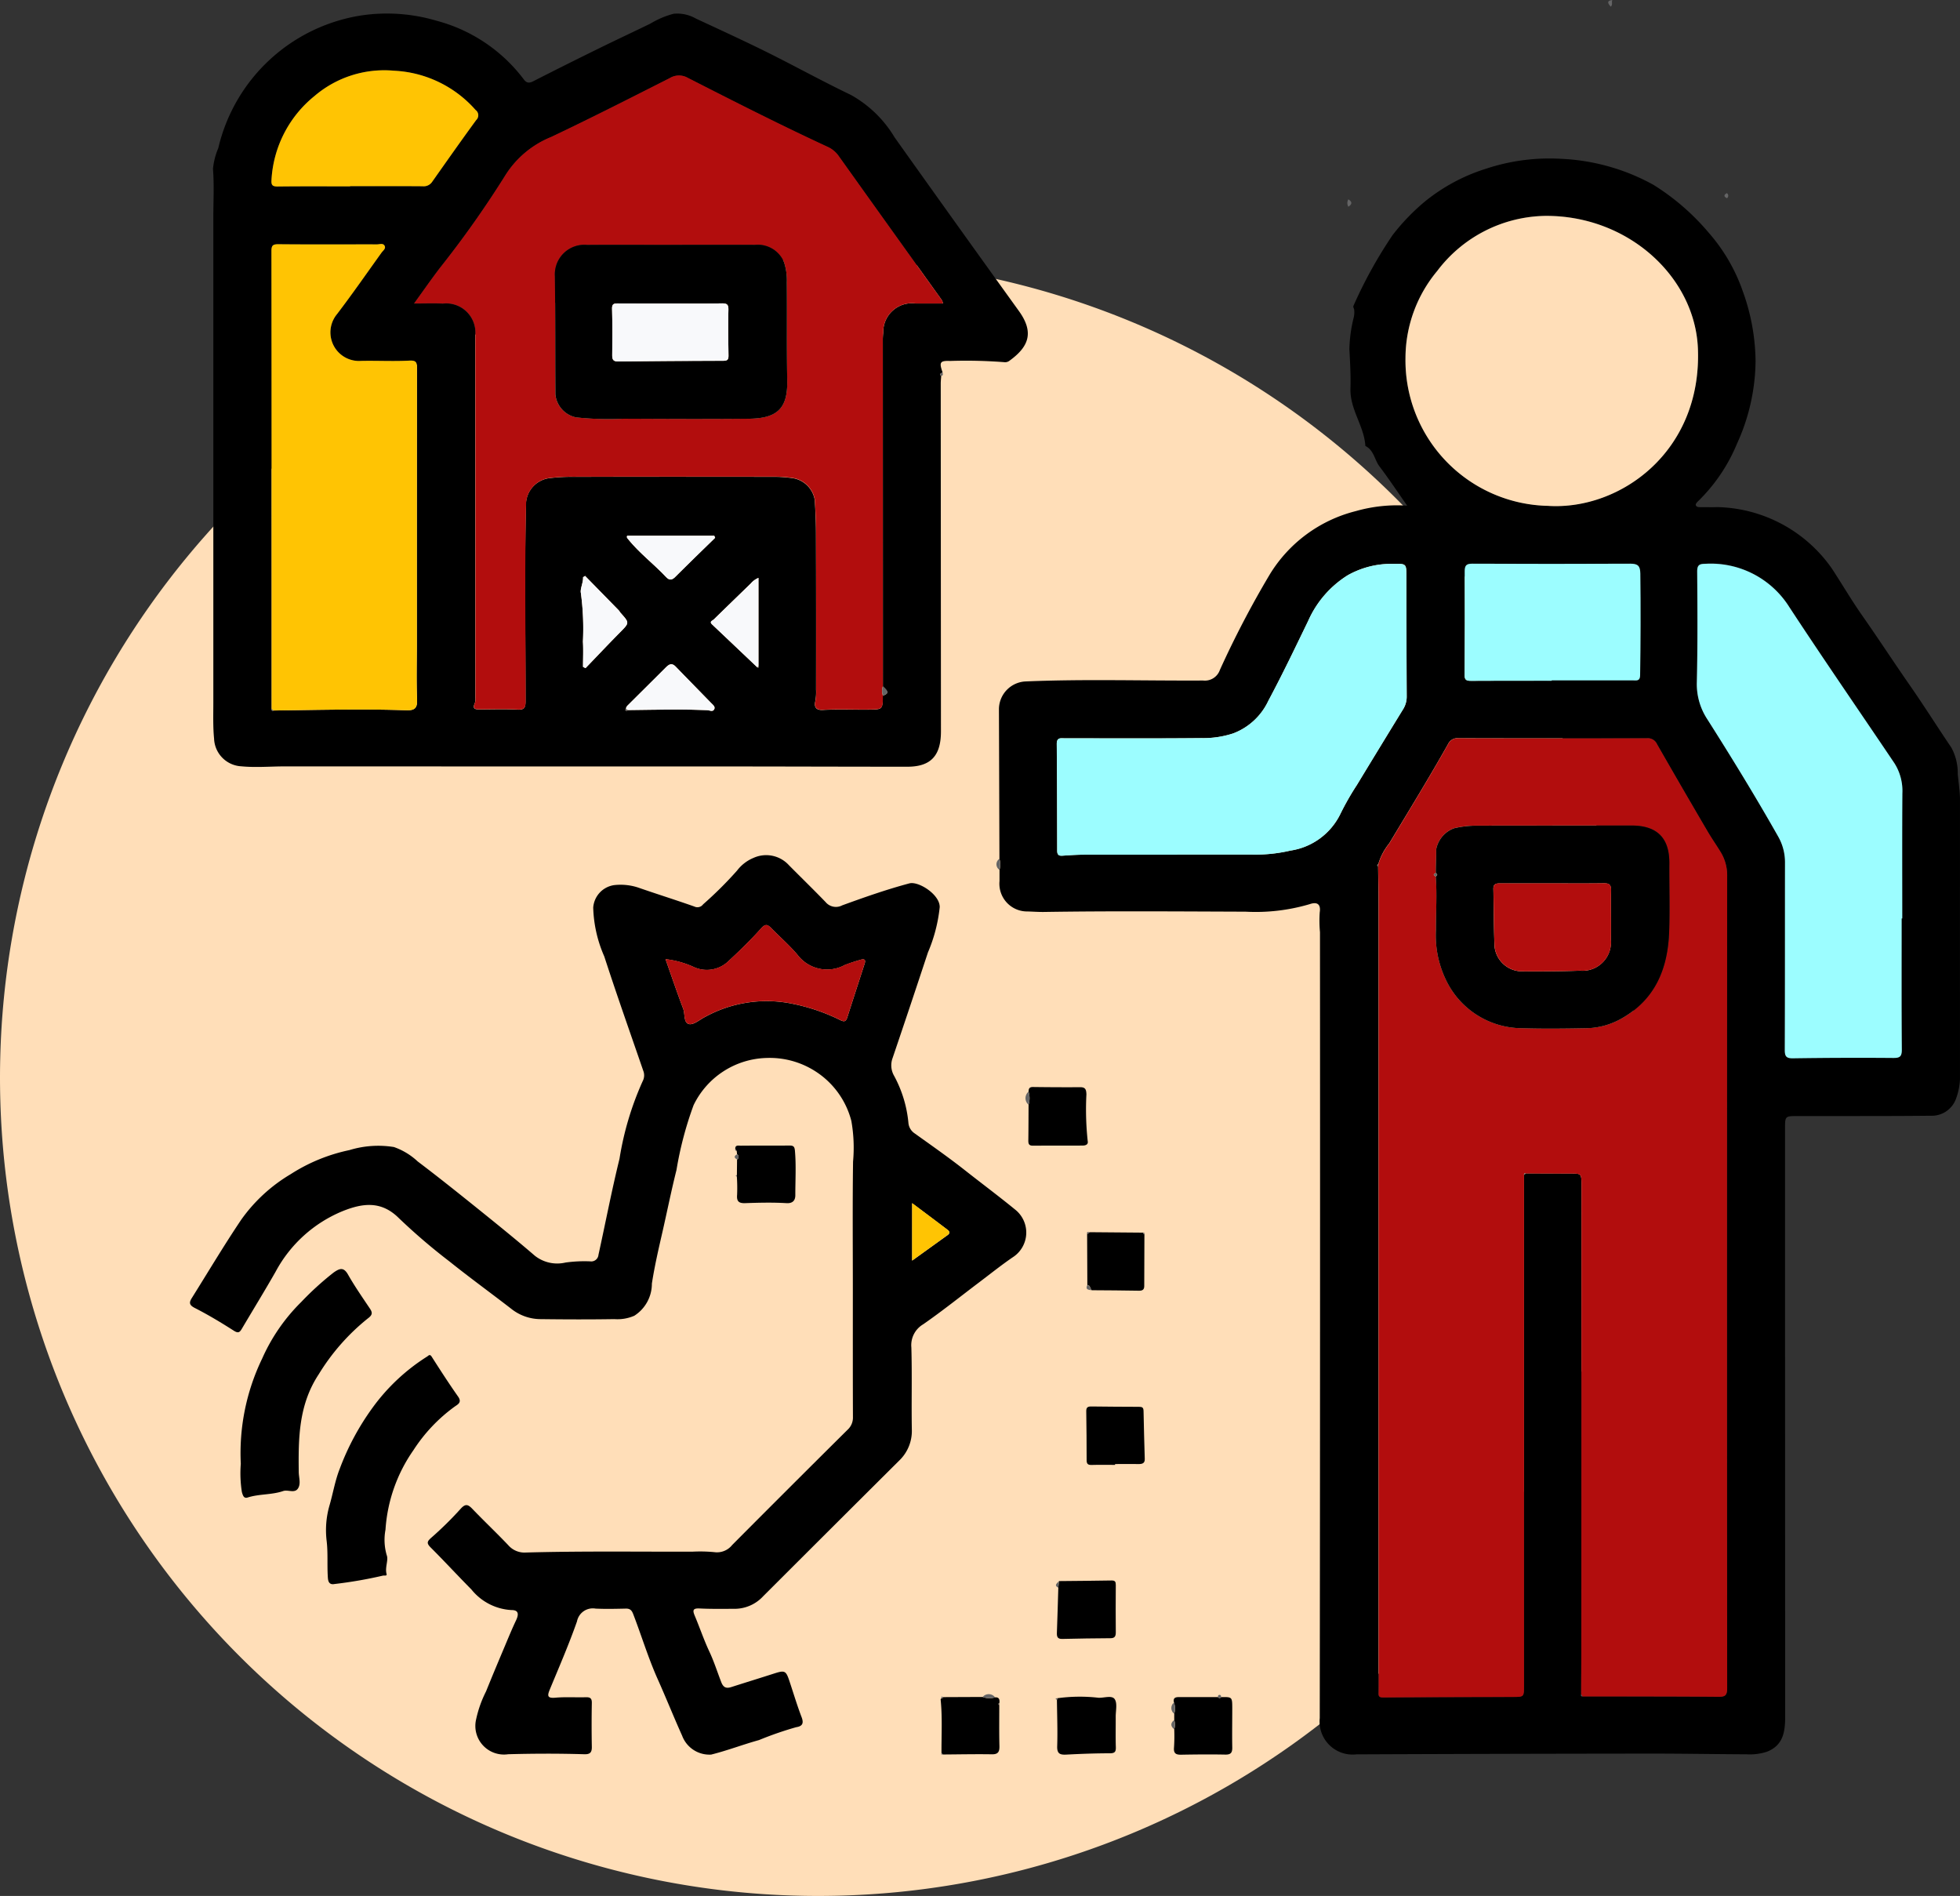 <svg id="Grupo_974376" data-name="Grupo 974376" xmlns="http://www.w3.org/2000/svg" xmlns:xlink="http://www.w3.org/1999/xlink" width="149.764" height="144.849" viewBox="0 0 149.764 144.849">
  <rect x="0" y="0" width="149.764" height="144.849" fill="#333333" stroke="none"/>
  <defs>
    <clipPath id="clip-path">
      <rect id="Rectángulo_340253" data-name="Rectángulo 340253" width="149.763" height="144.849" fill="none"/>
    </clipPath>
  </defs>
  <g id="Grupo_974373" data-name="Grupo 974373">
    <g id="Grupo_974372" data-name="Grupo 974372" clip-path="url(#clip-path)">
      <path id="Trazado_700680" data-name="Trazado 700680" d="M125.031,99.993A62.515,62.515,0,1,1,62.515,37.478a62.515,62.515,0,0,1,62.515,62.515" transform="translate(0 -17.66)" fill="#ffdeb8"/>
    </g>
  </g>
  <g id="Grupo_974375" data-name="Grupo 974375">
    <g id="Grupo_974374" data-name="Grupo 974374" clip-path="url(#clip-path)">
      <path id="Trazado_700681" data-name="Trazado 700681" d="M144.382,76.391q-.019-5.722-.038-11.445a2.135,2.135,0,0,1,2.065-2.107c4.51-.19,9.023-.043,13.534-.069a1.212,1.212,0,0,0,1.283-.807,74.188,74.188,0,0,1,3.8-7.277,10.774,10.774,0,0,1,6.582-4.858,11.543,11.543,0,0,1,3.929-.418c-.747-1.065-1.4-2.053-2.118-3-.381-.507-.423-1.245-1.076-1.56-.091-1.531-1.188-2.778-1.139-4.394.03-.985-.027-2-.082-3a10.913,10.913,0,0,1,.328-2.412,1.7,1.7,0,0,0,.034-.631c-.02-.1-.1-.176-.04-.293a34.486,34.486,0,0,1,2.985-5.388,16.282,16.282,0,0,1,2.436-2.535,14.04,14.04,0,0,1,4.679-2.522,15.371,15.371,0,0,1,5.742-.763,16.008,16.008,0,0,1,7.067,1.987,17.944,17.944,0,0,1,4.246,3.684,13.449,13.449,0,0,1,2.581,4.443,16.115,16.115,0,0,1,.978,5.337,15.488,15.488,0,0,1-1.421,6.318,13.138,13.138,0,0,1-2.949,4.369c-.09.085-.222.223-.2.307.038.163.219.171.38.169.419-.006.838.013,1.255-.005a10.962,10.962,0,0,1,8.77,4.7c.777,1.188,1.5,2.423,2.315,3.586,1.247,1.777,2.433,3.6,3.672,5.379,1.074,1.545,2.08,3.147,3.139,4.709a4.09,4.09,0,0,1,.489,2.026c.067.685.175,1.376.174,2.073q-.011,10.48,0,20.96a4.938,4.938,0,0,1-.329,1.822,1.966,1.966,0,0,1-1.913,1.243c-2.907.032-5.815.021-8.722.026-.484,0-.969,0-1.454,0-.944,0-.955-.006-.954.971q0,22.443.011,44.886c0,1.143-.129,2.229-1.415,2.713a4.233,4.233,0,0,1-1.548.19c-2.467-.011-4.934-.055-7.4-.053q-11.2.01-22.4.057a2.522,2.522,0,0,1-2.8-2.769q.037-30.022.017-60.044a9.576,9.576,0,0,1-.019-1.515c.094-.611-.183-.828-.767-.626a14.549,14.549,0,0,1-4.9.575c-5.132-.017-10.264-.059-15.4.021-.417.006-.834-.026-1.252-.038a2.119,2.119,0,0,1-2.149-2.324c0-.286,0-.572,0-.858a1.528,1.528,0,0,0-.006-.843m44.544,63.992c3.434,0,6.868,0,10.3.026.519,0,.759-.006.758-.656q-.031-31.011,0-62.023a3.405,3.405,0,0,0-.49-1.843c-.324-.533-.684-1.044-1-1.582q-1.947-3.327-3.868-6.67a.766.766,0,0,0-.768-.455q-7.2.02-14.405,0a.778.778,0,0,0-.785.437c-1.442,2.565-2.983,5.071-4.5,7.595a4.5,4.5,0,0,0-.838,1.588c-.086.046-.116.1-.015.161.013.944.035,1.889.035,2.833q0,29.782,0,59.565c0,.263,0,.527-.005.791s.095.311.358.31c3.3-.023,6.6-.03,9.906-.038.844,0,.85,0,.85-.869q0-18.713.005-37.426,0-.79,0-1.581l.137-.12q1.683,0,3.366.008c.888,0,.887,0,.887.875q-.006,17.844-.011,35.69c0,1.076-.009,2.151-.014,3.226-.026.086-.006.145.094.157m-2.592-90.956c5.489.328,11.729-4.149,11.42-12.016-.215-5.467-5.323-10.193-11.687-10.14a10.544,10.544,0,0,0-8.237,4.214,10.414,10.414,0,0,0-2.42,6.639,11.12,11.12,0,0,0,10.924,11.3m26.985,31.518h.049c0-3.185-.013-6.371.008-9.557a3.938,3.938,0,0,0-.608-2.305c-2.675-3.973-5.4-7.914-8.026-11.92a7.083,7.083,0,0,0-6.449-3.312c-.443,0-.6.109-.594.594.021,2.812.039,5.625-.026,8.436a4.872,4.872,0,0,0,.8,2.844c1.869,2.943,3.69,5.916,5.409,8.95a3.974,3.974,0,0,1,.527,2.008c-.006,4.768,0,9.536-.016,14.3,0,.473.094.651.612.644q3.833-.053,7.665-.026c.517,0,.668-.1.664-.642-.029-3.339-.014-6.679-.014-10.019m-55.366-4.867v0H163.7a11.823,11.823,0,0,0,2.925-.306,5.074,5.074,0,0,0,3.8-2.778,20.718,20.718,0,0,1,1.268-2.226q1.753-2.9,3.527-5.78a1.81,1.81,0,0,0,.284-.99c-.016-3.052-.018-6.1-.023-9.156,0-.994,0-.988-1.006-.973a6.777,6.777,0,0,0-3.479.87,7.839,7.839,0,0,0-3.017,3.48c-.992,2.049-1.974,4.1-3.048,6.11a4.856,4.856,0,0,1-2.682,2.49,7.313,7.313,0,0,1-2.434.361c-3.478.033-6.956.014-10.434.015-.3,0-.62-.086-.616.423.024,2.722.027,5.444.033,8.167,0,.271.094.4.387.379.568-.04,1.137-.077,1.706-.079,2.355-.008,4.711,0,7.066,0m28.624-13.29v-.031q3.1,0,6.2,0c.285,0,.552.084.558-.4.037-2.588.047-5.176.014-7.765-.007-.576-.186-.75-.76-.748q-6.039.03-12.077,0c-.475,0-.583.149-.58.6q.023,3.949-.011,7.9c0,.413.168.453.516.451,2.045-.015,4.091-.007,6.137-.007" transform="translate(-68.015 -10.779)"/>
      <path id="Trazado_700682" data-name="Trazado 700682" d="M86.412,29.631c-.013.2-.036.392-.036.589q.007,13.281.016,26.562c0,1.843-.758,2.7-2.564,2.7-4.625,0-9.25-.018-13.876-.02q-16.85,0-33.7-.005c-1.1,0-2.2.1-3.3-.005a2.2,2.2,0,0,1-2.1-2.116c-.09-.922-.057-1.844-.057-2.766q0-18.521,0-37.042c0-1.238.07-2.476-.027-3.717a5.314,5.314,0,0,1,.406-1.59A13.331,13.331,0,0,1,42.131,2.081a13.348,13.348,0,0,1,5.714.408A12.273,12.273,0,0,1,54.538,7c.223.28.429.257.729.1q2.522-1.287,5.065-2.532c1.282-.63,2.576-1.234,3.861-1.859a6.713,6.713,0,0,1,1.776-.752,2.874,2.874,0,0,1,1.7.368c2.007.934,4.024,1.855,6,2.853,1.944.984,3.863,2.032,5.827,2.973A8.963,8.963,0,0,1,82.85,11.4q4.729,6.648,9.5,13.269c1.205,1.674.709,2.754-.709,3.787a.546.546,0,0,1-.423.118,38.032,38.032,0,0,0-4.137-.092c-.763-.026-.839.1-.562.88-.1.067-.3.1-.1.273M72.448,51.766V45.057a1.523,1.523,0,0,0-.578.418c-.942.919-1.891,1.832-2.832,2.753-.1.1-.374.156-.13.387q1.737,1.642,3.468,3.289l.093-.007-.021-.132m-9.963,3.388c1.272-.014,2.544-.037,3.816-.04.745,0,1.49.021,2.234.048.185.007.412.145.526-.055s-.094-.353-.229-.492c-.9-.925-1.812-1.847-2.708-2.779-.306-.318-.521-.171-.767.077-.943.949-1.9,1.887-2.845,2.831-.092.091-.2.182-.178.334l-.071.076c.074.059.148.08.223,0m-27.094.035c1.937-.026,3.873-.065,5.81-.073,1.43-.006,2.862,0,4.292.054.613.021.9-.1.869-.8-.058-1.447-.017-2.9-.017-4.347q0-10.475.007-20.949c0-.427,0-.646-.569-.616-1.229.065-2.465,0-3.7.022a2.184,2.184,0,0,1-1.839-3.572c1.168-1.537,2.27-3.125,3.4-4.694.11-.153.332-.3.252-.5-.106-.26-.387-.136-.591-.137-2.51,0-5.019.014-7.528-.01-.436,0-.543.094-.543.524q.02,17.491.016,34.982c-.012.109.03.155.142.121m46.563-1.852q0-13.248-.006-26.5a4.6,4.6,0,0,1,.034-.525,2.188,2.188,0,0,1,2.473-2.223c.687,0,1.374,0,2.089,0a1.15,1.15,0,0,0-.065-.228q-3.968-5.536-7.935-11.072a2.087,2.087,0,0,0-.865-.683c-3.587-1.661-7.111-3.45-10.631-5.245a1.348,1.348,0,0,0-1.383.013c-3.009,1.521-6.015,3.052-9.063,4.5a7.414,7.414,0,0,0-3.484,2.9,77.188,77.188,0,0,1-5.013,7.1c-.657.86-1.274,1.75-1.978,2.721.811,0,1.508-.028,2.2.006a2.229,2.229,0,0,1,2.479,2.4c.008.109,0,.22,0,.329q0,13.676.008,27.352a1.128,1.128,0,0,1-.045.45c-.208.455.061.47.391.469.947,0,1.9-.038,2.84.015.535.03.648-.118.648-.644,0-5.051-.084-10.1.036-15.152a2.05,2.05,0,0,1,1.732-1.879,13.464,13.464,0,0,1,1.842-.108q7.632-.013,15.264,0a9.664,9.664,0,0,1,1.448.089,2.018,2.018,0,0,1,1.778,1.69c.051.822.088,1.647.091,2.471q.017,6,.006,12a3.836,3.836,0,0,1-.058.9c-.082.354-.016.695.58.66,1.164-.067,2.334-.012,3.5-.024,1.071-.011,1.07-.021,1.08-1.061.457-.179.456-.292,0-.712M41.248,15.144v-.013c1.848,0,3.7-.007,5.544.007a.776.776,0,0,0,.724-.339c1.112-1.577,2.221-3.155,3.36-4.713a.506.506,0,0,0-.043-.775,8.858,8.858,0,0,0-6.234-3,8.2,8.2,0,0,0-6.083,1.939,8.868,8.868,0,0,0-3.28,6.434c-.021.369.085.476.468.472,1.848-.022,3.7-.01,5.543-.01M59.2,44.906l-.154.1c.02.425-.241.9-.164,1.217a20.527,20.527,0,0,1,.154,3.7c.039.64.007,1.286.007,1.929l.191.1c.881-.915,1.753-1.839,2.646-2.743.712-.723.722-.712.039-1.477-.058-.065-.095-.147-.155-.208q-1.279-1.311-2.563-2.618m9.939-2.912-.07-.161H62.418c-.061.126.011.187.063.252.862,1.075,1.968,1.906,2.906,2.9.249.265.444.253.707-.011,1-1.006,2.028-1.991,3.045-2.985" transform="translate(-14.494 -0.906)"/>
      <path id="Trazado_700683" data-name="Trazado 700683" d="M78.1,156.73c0-3.252-.029-6.5.016-9.756a11.708,11.708,0,0,0-.131-3.115,6.4,6.4,0,0,0-2.769-3.8,6.459,6.459,0,0,0-3.685-1.006,6.382,6.382,0,0,0-5.6,3.607,27.089,27.089,0,0,0-1.307,4.952c-.4,1.592-.721,3.2-1.087,4.8-.295,1.288-.591,2.573-.793,3.881a2.9,2.9,0,0,1-1.343,2.455,3.228,3.228,0,0,1-1.525.258c-1.894.031-3.788.024-5.682,0a3.614,3.614,0,0,1-2.209-.8c-1.561-1.207-3.16-2.367-4.7-3.6a46.148,46.148,0,0,1-3.873-3.315c-1.352-1.349-2.78-1.144-4.3-.534a10.214,10.214,0,0,0-5.123,4.635c-.836,1.465-1.718,2.9-2.578,4.355-.151.255-.264.363-.6.15-.971-.621-1.964-1.218-2.99-1.742-.435-.222-.447-.414-.234-.754,1.252-2,2.459-4.027,3.774-5.983a12.34,12.34,0,0,1,3.786-3.487,13.309,13.309,0,0,1,4.487-1.838,7.517,7.517,0,0,1,3.4-.234,5.136,5.136,0,0,1,1.815,1.1c1.516,1.145,3,2.331,4.482,3.522,1.505,1.212,3.01,2.426,4.475,3.686a2.758,2.758,0,0,0,2.337.517,10.394,10.394,0,0,1,1.888-.091.553.553,0,0,0,.632-.5c.539-2.447,1.009-4.909,1.608-7.341a23.257,23.257,0,0,1,1.77-5.924.951.951,0,0,0,.044-.8c-1-2.907-2.027-5.8-2.976-8.726a9.917,9.917,0,0,1-.847-3.734,1.869,1.869,0,0,1,1.58-1.717,4.314,4.314,0,0,1,1.821.173c1.436.5,2.891.953,4.326,1.461a.536.536,0,0,0,.669-.167,29.354,29.354,0,0,0,2.592-2.576,3.041,3.041,0,0,1,1.259-.973,2.349,2.349,0,0,1,2.713.565c.93.938,1.876,1.858,2.793,2.807a1.026,1.026,0,0,0,1.273.253c1.69-.615,3.39-1.214,5.131-1.678.7-.186,2.343.858,2.318,1.821a11.926,11.926,0,0,1-.9,3.456q-1.333,4.041-2.7,8.068a1.6,1.6,0,0,0,.108,1.344,9.336,9.336,0,0,1,1.1,3.593,1.075,1.075,0,0,0,.463.808c1.293.926,2.6,1.838,3.849,2.821,1.285,1.012,2.6,1.992,3.865,3.027a2.241,2.241,0,0,1-.208,3.63c-.877.6-1.709,1.268-2.559,1.909-1.425,1.075-2.817,2.194-4.283,3.21a1.849,1.849,0,0,0-.9,1.772c.059,2.086,0,4.174.035,6.261a3.127,3.127,0,0,1-.976,2.388Q76.43,175,71.248,180.178a2.972,2.972,0,0,1-2.149.96c-.9,0-1.806.019-2.707-.026-.522-.026-.546.142-.372.555.384.912.7,1.854,1.121,2.749.354.753.6,1.541.9,2.313.159.42.379.513.773.387,1.093-.35,2.19-.687,3.282-1.038.8-.256.893-.215,1.151.558.31.926.587,1.863.936,2.774.184.48.061.7-.412.772a26.428,26.428,0,0,0-2.844.985c-1.226.339-2.419.8-3.652,1.108a2.227,2.227,0,0,1-2.221-1.448c-.644-1.43-1.225-2.887-1.866-4.318-.725-1.62-1.235-3.318-1.871-4.969-.111-.29-.243-.425-.565-.418-.77.017-1.542.035-2.311,0a1.232,1.232,0,0,0-1.419.976c-.616,1.756-1.359,3.468-2.072,5.19-.2.482-.219.7.43.64.765-.068,1.54-.012,2.31-.034.331-.01.472.072.465.436q-.031,1.68,0,3.361c.008.437-.152.57-.581.557-1.938-.059-3.876-.053-5.814,0a2.185,2.185,0,0,1-2.444-2.67,8.789,8.789,0,0,1,.759-2.135c.479-1.189.978-2.371,1.475-3.552.265-.631.527-1.264.821-1.882.2-.428.215-.779-.35-.775a4.223,4.223,0,0,1-3.068-1.575c-1.05-1.059-2.06-2.158-3.115-3.211-.349-.348-.245-.481.085-.772a26.517,26.517,0,0,0,2.206-2.176c.375-.417.573-.339.911.015.9.939,1.844,1.828,2.737,2.769a1.636,1.636,0,0,0,1.329.554c4.25-.118,8.5-.055,12.753-.066a11.355,11.355,0,0,1,1.65.036,1.479,1.479,0,0,0,1.365-.539q4.4-4.423,8.827-8.814a1.254,1.254,0,0,0,.406-.969c-.012-3.252-.007-6.5-.007-9.756M63.783,131.5c.466,1.318.887,2.563,1.352,3.792.154.408.018,1.087.453,1.175.356.072.814-.343,1.223-.548a9.77,9.77,0,0,1,6.646-1.011,14.854,14.854,0,0,1,3.661,1.242c.333.17.457.122.562-.206.437-1.369.884-2.735,1.323-4.1.115-.361-.094-.36-.345-.279a12.218,12.218,0,0,0-1.183.394,2.832,2.832,0,0,1-3.623-.809c-.613-.715-1.328-1.344-1.992-2.016-.271-.274-.44-.343-.766.022-.776.866-1.612,1.682-2.466,2.473a2.385,2.385,0,0,1-2.637.5,7.082,7.082,0,0,0-2.207-.621m18.848,23.031,2.726-1.962c.179-.128.133-.274,0-.378-.878-.669-1.765-1.329-2.723-2.049Z" transform="translate(-12.934 -58.227)"/>
      <path id="Trazado_700684" data-name="Trazado 700684" d="M47.782,213.261c-.5.111-.523-.3-.538-.557-.056-.91.02-1.831-.088-2.733a6.817,6.817,0,0,1,.212-2.689c.274-.932.426-1.9.784-2.808a19.573,19.573,0,0,1,2.493-4.651,15.1,15.1,0,0,1,4.189-3.936c.1-.059.2-.224.348.01.656,1.027,1.317,2.053,2.019,3.05.317.449-.031.6-.274.773a12.427,12.427,0,0,0-3.134,3.313,11.953,11.953,0,0,0-2.141,6.085,4.176,4.176,0,0,0,.094,1.944c.151.368-.15.935-.011,1.435.051.181-.186.1-.284.129a33.472,33.472,0,0,1-3.669.637" transform="translate(-22.197 -92.249)"/>
      <path id="Trazado_700685" data-name="Trazado 700685" d="M34.778,198.257a16.608,16.608,0,0,1,1.64-8.087,14.062,14.062,0,0,1,2.974-4.3,22.816,22.816,0,0,1,2.481-2.257c.454-.316.761-.437,1.1.165.509.895,1.1,1.743,1.674,2.6.216.323.172.493-.155.738a16.419,16.419,0,0,0-3.759,4.271c-1.537,2.325-1.562,4.872-1.528,7.472.005.413.17.869-.043,1.229-.257.435-.773.091-1.152.223-.875.3-1.823.209-2.706.491-.293.094-.364-.139-.444-.412a9.173,9.173,0,0,1-.086-2.134" transform="translate(-16.377 -86.396)"/>
      <path id="Trazado_700686" data-name="Trazado 700686" d="M152.874,228.389c1.34-.014,2.68-.021,4.019-.046.273-.005.326.1.325.346-.01,1.207-.012,2.413,0,3.62,0,.3-.085.441-.4.444-1.231.009-2.462.023-3.693.055-.389.01-.418-.2-.407-.5.043-1.137.073-2.274.108-3.411.016-.171.033-.341.05-.511" transform="translate(-71.96 -107.596)"/>
      <path id="Trazado_700687" data-name="Trazado 700687" d="M140.4,245.787c0,1.046-.015,2.093.011,3.139.011.436-.1.635-.581.627-1.245-.02-2.491.007-3.736.015l-.109-.121c-.008-1.36.074-2.721-.066-4.078,0-.034.043-.072.066-.108.063.014.112,0,.115-.075l3.031-.013a1.454,1.454,0,0,0,.952.029c.316-.018.353.18.329.425-.082.048-.105.1-.012.161" transform="translate(-64.045 -115.527)"/>
      <path id="Trazado_700688" data-name="Trazado 700688" d="M161.462,178.16q-.006,1.991-.013,3.982c0,.274-.134.36-.411.354-1.2-.024-2.4-.026-3.6-.036-.126-.121-.095-.375-.337-.4q-.008-1.947-.017-3.894l.218-.14,4.065.034c-.012.078.021.11.1.1" transform="translate(-74.017 -83.888)"/>
      <path id="Trazado_700689" data-name="Trazado 700689" d="M148.613,157.4c0-.228.06-.359.336-.355q1.812.025,3.625.015c.4,0,.443.21.457.545a22.476,22.476,0,0,0,.1,3.579c.054.268-.184.332-.381.334-1.274.01-2.549,0-3.823.008-.322,0-.337-.182-.334-.427.013-.9.013-1.8.018-2.694a1.732,1.732,0,0,0,0-1" transform="translate(-70.018 -73.999)"/>
      <path id="Trazado_700690" data-name="Trazado 700690" d="M159.162,207.665c-.592,0-1.185-.013-1.777.005-.276.008-.394-.062-.394-.359q0-1.874-.029-3.748c-.006-.311.139-.363.4-.36q1.813.022,3.628.026c.24,0,.346.043.35.323.016,1.225.064,2.449.093,3.674.007.328-.209.381-.488.375-.593-.012-1.187,0-1.78,0v.067" transform="translate(-73.961 -95.75)"/>
      <path id="Trazado_700691" data-name="Trazado 700691" d="M173.221,245.191c.84-.013.848-.013.851.832,0,1.009-.018,2.018,0,3.027.005.39-.116.54-.53.532-1.121-.022-2.244-.012-3.365.009-.417.008-.6-.1-.555-.562a13.357,13.357,0,0,0,.017-1.381,1.143,1.143,0,0,0,0-.709c0-.159,0-.318,0-.478a1.31,1.31,0,0,0-.02-.853c-.1-.412.177-.421.46-.42h2.9c.081.1.163.1.245,0" transform="translate(-79.915 -115.534)"/>
      <path id="Trazado_700692" data-name="Trazado 700692" d="M106.37,167.755l.013-1.188a.224.224,0,0,0,0-.393c-.009-.084-.017-.167-.026-.251l-.109-.152c-.021-.334.249-.255.411-.256,1.252-.012,2.5,0,3.754-.011.3,0,.366.112.392.4.1,1.132.028,2.263.03,3.394,0,.346-.149.639-.676.607-1.05-.063-2.107-.037-3.16,0-.5.016-.655-.154-.612-.644a12.6,12.6,0,0,0-.02-1.376v-.131" transform="translate(-50.064 -77.986)"/>
      <path id="Trazado_700693" data-name="Trazado 700693" d="M152.741,245.251a12.5,12.5,0,0,1,3.155-.039c.429.023,1.032-.21,1.245.11s.073.886.076,1.345c.005.769-.016,1.539.009,2.307.012.355-.066.48-.457.481-1.109,0-2.219.042-3.328.1-.488.025-.713-.07-.695-.64.039-1.184-.009-2.372-.021-3.558l.042-.046Z" transform="translate(-71.965 -115.506)"/>
      <path id="Trazado_700694" data-name="Trazado 700694" d="M148.416,157.715a1.732,1.732,0,0,1,0,1,.646.646,0,0,1,0-1" transform="translate(-69.821 -74.316)" fill="#656566"/>
      <path id="Trazado_700695" data-name="Trazado 700695" d="M142.945,245.01a1.455,1.455,0,0,1-.952-.029.61.61,0,0,1,.952.029" transform="translate(-66.908 -115.335)" fill="#656566"/>
      <path id="Trazado_700696" data-name="Trazado 700696" d="M169.456,245.984a1.312,1.312,0,0,1,.02.853.54.54,0,0,1-.02-.853" transform="translate(-79.754 -115.909)" fill="#656566"/>
      <path id="Trazado_700697" data-name="Trazado 700697" d="M144.21,124.079a1.532,1.532,0,0,1,.007.843.5.5,0,0,1-.007-.843" transform="translate(-67.844 -58.467)" fill="#656566"/>
      <path id="Trazado_700698" data-name="Trazado 700698" d="M169.477,248.5a1.143,1.143,0,0,1,0,.709c-.285-.235-.292-.472,0-.709" transform="translate(-79.757 -117.094)" fill="#656566"/>
      <path id="Trazado_700699" data-name="Trazado 700699" d="M232.7,0c-.084.159.06.376-.129.509C232.381.28,232.22.059,232.7,0" transform="translate(-109.501)" fill="#656566"/>
      <path id="Trazado_700700" data-name="Trazado 700700" d="M194.765,29.364a.566.566,0,0,1,0-.562c.309.186.3.373,0,.562" transform="translate(-91.738 -13.572)" fill="#656566"/>
      <path id="Trazado_700701" data-name="Trazado 700701" d="M152.813,228.43c-.016.17-.033.341-.05.511-.369-.208-.068-.351.05-.511" transform="translate(-71.899 -107.637)" fill="#656566"/>
      <path id="Trazado_700702" data-name="Trazado 700702" d="M157.064,185.656c.243.022.211.277.337.4-.224-.039-.513-.022-.337-.4" transform="translate(-73.983 -87.482)" fill="#656566"/>
      <path id="Trazado_700703" data-name="Trazado 700703" d="M106.343,166.77a.223.223,0,0,1,0,.393c-.246-.132-.237-.263,0-.393" transform="translate(-50.023 -78.583)" fill="#656566"/>
      <path id="Trazado_700704" data-name="Trazado 700704" d="M249.361,27.9a.232.232,0,0,1,.012.388c-.245-.122-.252-.251-.012-.388" transform="translate(-117.417 -13.145)" fill="#656566"/>
      <path id="Trazado_700705" data-name="Trazado 700705" d="M135.927,54.079c-.2-.178,0-.207.1-.274.034.116.07.234-.1.274" transform="translate(-64.009 -25.353)" fill="#656566"/>
      <path id="Trazado_700706" data-name="Trazado 700706" d="M176.233,245.04c-.082.1-.163.1-.245,0,0-.084.011-.171.123-.17s.118.088.122.171" transform="translate(-82.926 -115.383)" fill="#656566"/>
      <path id="Trazado_700707" data-name="Trazado 700707" d="M157.292,178.009l-.218.14c-.041-.223.106-.154.218-.14" transform="translate(-74.011 -83.868)" fill="#656566"/>
      <path id="Trazado_700708" data-name="Trazado 700708" d="M165.277,178.186c-.078.013-.111-.02-.1-.1.082-.017.114.016.1.1" transform="translate(-77.831 -83.914)" fill="#656566"/>
      <path id="Trazado_700709" data-name="Trazado 700709" d="M136.152,245.16c0,.079-.051.088-.115.074-.025-.122.011-.15.115-.074" transform="translate(-64.098 -115.501)" fill="#656566"/>
      <path id="Trazado_700710" data-name="Trazado 700710" d="M106.386,169.761v.131l-.1-.089.1-.042" transform="translate(-50.081 -79.992)" fill="#656566"/>
      <path id="Trazado_700711" data-name="Trazado 700711" d="M152.658,245.359l.026.057-.042.046c-.057-.006-.115-.017-.085-.093.006-.014.066-.007.1-.01" transform="translate(-71.881 -115.614)" fill="#656566"/>
      <path id="Trazado_700712" data-name="Trazado 700712" d="M144.339,246.191c-.094-.061-.071-.114.012-.161,0,.054-.008.107-.012.161" transform="translate(-67.984 -115.93)" fill="#656566"/>
      <path id="Trazado_700713" data-name="Trazado 700713" d="M106.241,166.008l.109.152c-.091-.012-.143-.052-.109-.152" transform="translate(-50.056 -78.224)" fill="#656566"/>
      <path id="Trazado_700714" data-name="Trazado 700714" d="M136.028,253.256l.109.122c-.109.024-.15-.012-.109-.122" transform="translate(-64.09 -119.335)" fill="#656566"/>
      <path id="Trazado_700715" data-name="Trazado 700715" d="M214.65,179.708c0-1.076.014-2.151.014-3.226q.006-17.844.011-35.689c0-.875,0-.873-.886-.874q-1.683,0-3.366-.008c-.107-.029-.153.01-.137.12,0,.527,0,1.054,0,1.581q0,18.713,0,37.426c0,.872-.006.867-.85.869-3.3.008-6.6.014-9.906.038-.263,0-.363-.059-.357-.31s.005-.527.005-.791q0-29.782,0-59.565c0-.944-.023-1.889-.035-2.833,0-.054.01-.107.015-.161a4.492,4.492,0,0,1,.838-1.588c1.512-2.523,3.053-5.03,4.495-7.595a.78.78,0,0,1,.785-.437q7.2.019,14.406,0a.766.766,0,0,1,.768.454q1.913,3.346,3.868,6.67c.315.538.676,1.049,1,1.582a3.411,3.411,0,0,1,.49,1.843q-.025,31.011,0,62.023c0,.649-.24.66-.758.656-3.434-.029-6.867-.022-10.3-.026l-.094-.157M203.54,117.22c.108,1.36.011,2.72.015,4.08a7.846,7.846,0,0,0,.741,3.771,6.466,6.466,0,0,0,5.8,3.742c1.65.049,3.3.031,4.952,0a5.623,5.623,0,0,0,2.668-.729c2.619-1.465,3.568-3.853,3.661-6.677.057-1.732,0-3.468.013-5.2.012-1.861-.87-2.878-2.874-2.877q-5.943,0-11.886.007a7.5,7.5,0,0,0-1.694.2,2.147,2.147,0,0,0-1.364,1.621c.01.6-.034,1.2-.028,1.8-.205.086-.2.175,0,.264" transform="translate(-93.834 -50.261)" fill="#b20d0d"/>
      <path id="Trazado_700716" data-name="Trazado 700716" d="M214.016,53.344a11.12,11.12,0,0,1-10.924-11.3,10.41,10.41,0,0,1,2.42-6.639,10.544,10.544,0,0,1,8.237-4.214c6.365-.053,11.472,4.672,11.687,10.14.309,7.867-5.93,12.345-11.419,12.016" transform="translate(-95.698 -14.696)" fill="#ffdeb8"/>
      <path id="Trazado_700717" data-name="Trazado 700717" d="M260.839,108.548c0,3.34-.014,6.68.014,10.019,0,.541-.147.646-.664.642q-3.832-.031-7.665.026c-.518.007-.613-.171-.612-.644.018-4.768.01-9.536.016-14.3a3.969,3.969,0,0,0-.527-2.008c-1.718-3.035-3.54-6.007-5.409-8.95a4.871,4.871,0,0,1-.8-2.844c.065-2.811.047-5.624.026-8.436,0-.484.151-.591.594-.594a7.083,7.083,0,0,1,6.449,3.312c2.626,4.005,5.351,7.946,8.026,11.92a3.934,3.934,0,0,1,.608,2.305c-.021,3.185-.009,6.371-.009,9.557Z" transform="translate(-115.535 -38.382)" fill="#9cfdff"/>
      <path id="Trazado_700718" data-name="Trazado 700718" d="M161.888,103.69c-2.355,0-4.711,0-7.066,0-.569,0-1.138.039-1.706.078-.293.02-.386-.108-.387-.379-.006-2.722-.008-5.445-.033-8.167,0-.509.317-.423.616-.424,3.478,0,6.957.019,10.435-.015a7.29,7.29,0,0,0,2.434-.361,4.856,4.856,0,0,0,2.681-2.489c1.074-2.009,2.056-4.062,3.048-6.111a7.845,7.845,0,0,1,3.017-3.48,6.789,6.789,0,0,1,3.479-.87c1.006-.015,1-.021,1.006.974,0,3.052.007,6.1.023,9.156a1.816,1.816,0,0,1-.283.99q-1.767,2.888-3.527,5.779a20.636,20.636,0,0,0-1.268,2.227,5.074,5.074,0,0,1-3.8,2.777,11.8,11.8,0,0,1-2.925.306h-5.745Z" transform="translate(-71.951 -38.391)" fill="#9cfdff"/>
      <path id="Trazado_700719" data-name="Trazado 700719" d="M218.282,90.391c-2.045,0-4.091-.007-6.137.007-.347,0-.519-.038-.516-.451q.031-3.949.011-7.9c0-.447.1-.6.58-.6q6.039.029,12.077,0c.574,0,.752.172.76.748.033,2.588.023,5.176-.014,7.765-.007.48-.274.4-.558.4q-3.1,0-6.2,0v.031" transform="translate(-99.721 -38.381)" fill="#9cfdff"/>
      <path id="Trazado_700720" data-name="Trazado 700720" d="M199.095,124.856c0,.054-.01.107-.015.161-.1-.063-.071-.115.015-.161" transform="translate(-93.777 -58.833)" fill="#656566"/>
      <path id="Trazado_700721" data-name="Trazado 700721" d="M228.465,244.8l.094.157c-.1-.011-.121-.07-.094-.157" transform="translate(-107.649 -115.349)" fill="#656566"/>
      <path id="Trazado_700722" data-name="Trazado 700722" d="M220.216,169.648c-.016-.11.031-.149.137-.12l-.137.12" transform="translate(-103.765 -79.878)" fill="#656566"/>
      <path id="Trazado_700723" data-name="Trazado 700723" d="M95.654,58.288c-.01,1.04-.01,1.05-1.08,1.061-1.167.013-2.337-.043-3.5.023-.6.035-.663-.306-.58-.66a3.836,3.836,0,0,0,.058-.9q.007-6-.007-12c0-.824-.04-1.649-.091-2.472a2.017,2.017,0,0,0-1.778-1.69,9.661,9.661,0,0,0-1.448-.089q-7.631-.007-15.264.005a13.388,13.388,0,0,0-1.842.107,2.051,2.051,0,0,0-1.731,1.879c-.12,5.05-.035,10.1-.036,15.152,0,.526-.113.674-.647.644-.944-.052-1.893-.02-2.84-.015-.33,0-.6-.014-.391-.469a1.117,1.117,0,0,0,.045-.449q0-13.677-.008-27.353c0-.111,0-.22,0-.329a2.23,2.23,0,0,0-2.48-2.4c-.694-.034-1.392-.006-2.2-.006.7-.971,1.32-1.861,1.977-2.72a77.2,77.2,0,0,0,5.013-7.1,7.4,7.4,0,0,1,3.484-2.9c3.047-1.444,6.053-2.974,9.063-4.5a1.349,1.349,0,0,1,1.383-.013c3.521,1.794,7.044,3.584,10.631,5.245a2.1,2.1,0,0,1,.865.684Q96.2,22.571,100.176,28.1a1.072,1.072,0,0,1,.065.228c-.715,0-1.4,0-2.089,0a2.188,2.188,0,0,0-2.473,2.223,4.585,4.585,0,0,0-.035.525q0,13.247.006,26.5a1.094,1.094,0,0,0,0,.712M79.47,23.855c-2.135,0-4.271-.012-6.406,0a2.254,2.254,0,0,0-2.477,2.384c.038,3.006.017,6.015.036,9.022a1.989,1.989,0,0,0,1.6,1.77,23.444,23.444,0,0,0,3.624.1c3.192.014,6.384.03,9.575,0,2.233-.023,2.956-.86,2.918-2.917-.046-2.5-.007-5.005-.031-7.508a4.361,4.361,0,0,0-.212-1.526,2.168,2.168,0,0,0-2.225-1.33c-2.135-.012-4.27,0-6.405,0" transform="translate(-28.19 -5.145)" fill="#b20d0d"/>
      <path id="Trazado_700724" data-name="Trazado 700724" d="M39.237,70.771q0-17.491-.016-34.981c0-.43.106-.528.543-.524,2.509.025,5.019.006,7.528.011.2,0,.485-.123.591.137.08.2-.142.347-.252.5-1.126,1.569-2.227,3.157-3.4,4.694a2.184,2.184,0,0,0,1.839,3.572c1.232-.026,2.468.044,3.7-.022.566-.03.57.189.569.616q-.015,10.475-.007,20.949c0,1.449-.041,2.9.017,4.347.029.709-.255.824-.869.8-1.43-.05-2.861-.06-4.292-.054-1.937.008-3.873.047-5.81.072l-.142-.121" transform="translate(-18.481 -16.608)" fill="#ffc403"/>
      <path id="Trazado_700725" data-name="Trazado 700725" d="M45.236,19.036c-1.848,0-3.7-.012-5.543.01-.383,0-.489-.1-.468-.472a8.866,8.866,0,0,1,3.28-6.433A8.2,8.2,0,0,1,48.587,10.2a8.856,8.856,0,0,1,6.234,3,.5.5,0,0,1,.043.775c-1.139,1.557-2.248,3.136-3.361,4.713a.776.776,0,0,1-.724.339c-1.848-.015-3.7-.007-5.544-.007v.014" transform="translate(-18.482 -4.798)" fill="#ffc403"/>
      <path id="Trazado_700726" data-name="Trazado 700726" d="M90.466,99.392c-.017-.152.086-.243.178-.334.948-.943,1.9-1.882,2.845-2.831.246-.247.461-.394.767-.077.9.932,1.8,1.853,2.708,2.779.136.139.348.283.229.492s-.342.062-.526.056c-.745-.027-1.489-.05-2.234-.048-1.272,0-2.544.026-3.816.04l-.152-.077" transform="translate(-42.627 -45.221)" fill="#f8f9fb"/>
      <path id="Trazado_700727" data-name="Trazado 700727" d="M84.246,83.208q1.282,1.309,2.563,2.618c.06.061.1.144.155.208.684.765.674.754-.039,1.477-.892.9-1.765,1.828-2.646,2.743l-.191-.1c0-.643.032-1.288-.007-1.929a20.527,20.527,0,0,0-.154-3.7c-.077-.318.184-.792.164-1.216l.154-.1" transform="translate(-39.54 -39.208)" fill="#f8f9fb"/>
      <path id="Trazado_700728" data-name="Trazado 700728" d="M97.328,77.558c-1.017.993-2.041,1.978-3.045,2.985-.263.264-.458.276-.707.011-.938-1-2.044-1.83-2.906-2.9-.052-.066-.125-.126-.063-.252h6.651l.07.161" transform="translate(-42.683 -36.47)" fill="#f8f9fb"/>
      <path id="Trazado_700729" data-name="Trazado 700729" d="M106.282,90.341q-1.734-1.645-3.468-3.289c-.244-.231.031-.289.13-.387.941-.921,1.889-1.834,2.832-2.753a1.525,1.525,0,0,1,.578-.418V90.2l-.071.139" transform="translate(-48.4 -39.343)" fill="#f8f9fb"/>
      <path id="Trazado_700730" data-name="Trazado 700730" d="M127.526,99.863a1.1,1.1,0,0,1,0-.712c.46.42.46.534,0,.712" transform="translate(-60.062 -46.72)" fill="#656566"/>
      <path id="Trazado_700731" data-name="Trazado 700731" d="M90.4,102.442l.152.077c-.075.079-.149.058-.223,0l.071-.076" transform="translate(-42.566 -48.271)" fill="#656566"/>
      <path id="Trazado_700732" data-name="Trazado 700732" d="M109.46,96.319l.071-.139c.007.044.014.088.021.132l-.093.007" transform="translate(-51.578 -45.32)" fill="#656566"/>
      <path id="Trazado_700733" data-name="Trazado 700733" d="M39.249,102.426l.142.121c-.112.035-.154-.011-.142-.121" transform="translate(-18.493 -48.264)" fill="#656566"/>
      <path id="Trazado_700734" data-name="Trazado 700734" d="M96.159,136.252a7.078,7.078,0,0,1,2.207.621,2.387,2.387,0,0,0,2.637-.5c.854-.791,1.691-1.607,2.466-2.474.326-.364.5-.3.766-.021.664.673,1.38,1.3,1.993,2.016a2.831,2.831,0,0,0,3.622.809c.38-.164.787-.268,1.184-.394.251-.08.46-.081.345.28-.438,1.369-.886,2.735-1.323,4.1-.1.328-.229.376-.562.206a14.822,14.822,0,0,0-3.661-1.242,9.771,9.771,0,0,0-6.646,1.011c-.409.205-.868.621-1.223.548-.435-.088-.3-.767-.453-1.175-.465-1.229-.886-2.474-1.352-3.792" transform="translate(-45.311 -62.978)" fill="#b20d0d"/>
      <path id="Trazado_700735" data-name="Trazado 700735" d="M131.8,178.21v-4.388c.959.72,1.845,1.379,2.723,2.049.136.1.181.25,0,.378L131.8,178.21" transform="translate(-62.106 -81.906)" fill="#ffc403"/>
      <path id="Trazado_700736" data-name="Trazado 700736" d="M207.467,122.9c-.006-.6.038-1.2.028-1.8a2.145,2.145,0,0,1,1.364-1.621,7.466,7.466,0,0,1,1.694-.2q5.943-.008,11.886-.008c2,0,2.886,1.016,2.873,2.878-.011,1.734.044,3.47-.013,5.2-.094,2.824-1.042,5.211-3.661,6.677a5.622,5.622,0,0,1-2.668.728c-1.65.031-3.3.049-4.952,0a6.466,6.466,0,0,1-5.8-3.742,7.831,7.831,0,0,1-.741-3.771c-.005-1.36.093-2.72-.015-4.08.145-.087.15-.175,0-.264m8.854.791c-1.3,0-2.594.005-3.891,0-.316,0-.569.01-.559.429.033,1.467.026,2.936.09,4.4a2.119,2.119,0,0,0,1.976,1.889c1.516.008,3.033.006,4.548-.048a2.178,2.178,0,0,0,2.361-2.4c.025-1.25-.016-2.5.015-3.75.012-.469-.188-.531-.582-.526-1.319.018-2.638.007-3.958.007" transform="translate(-97.758 -56.199)"/>
      <path id="Trazado_700737" data-name="Trazado 700737" d="M207.331,126.128c.148.089.143.177,0,.264-.2-.09-.2-.178,0-.264" transform="translate(-97.623 -59.432)" fill="#656566"/>
      <path id="Trazado_700738" data-name="Trazado 700738" d="M89.06,35.377c2.135,0,4.27-.007,6.405,0a2.168,2.168,0,0,1,2.225,1.33,4.362,4.362,0,0,1,.212,1.526c.024,2.5-.016,5.006.031,7.508.038,2.057-.686,2.895-2.918,2.917-3.192.032-6.384.015-9.575,0a23.442,23.442,0,0,1-3.624-.1,1.99,1.99,0,0,1-1.6-1.77c-.019-3.007,0-6.015-.035-9.022a2.253,2.253,0,0,1,2.477-2.384c2.135-.017,4.271,0,6.406-.005m-.035,4.477c-1.341,0-2.683.007-4.024-.005-.31,0-.467.025-.456.415.034,1.183.026,2.368.012,3.552,0,.337.1.471.445.467,2.682-.026,5.364-.049,8.046-.052.334,0,.4-.105.394-.407-.019-1.162-.037-2.325-.006-3.487.012-.431-.136-.5-.521-.491-1.3.023-2.594.009-3.891.008" transform="translate(-37.78 -16.668)"/>
      <path id="Trazado_700739" data-name="Trazado 700739" d="M220.246,127.618c1.319,0,2.638.011,3.958-.007.394-.005.593.057.582.526-.032,1.25.01,2.5-.015,3.75a2.178,2.178,0,0,1-2.361,2.4c-1.514.053-3.032.055-4.548.048a2.119,2.119,0,0,1-1.976-1.89c-.063-1.466-.057-2.935-.09-4.4-.01-.419.243-.431.559-.429,1.3.009,2.594,0,3.891,0" transform="translate(-101.683 -60.131)" fill="#b20d0d"/>
      <path id="Trazado_700740" data-name="Trazado 700740" d="M92.916,43.841c1.3,0,2.595.014,3.891-.009.384-.007.533.06.521.491-.031,1.161-.013,2.324.006,3.486,0,.3-.061.407-.394.408-2.682,0-5.364.025-8.046.052-.347,0-.449-.131-.445-.467.014-1.184.022-2.369-.012-3.552-.011-.389.146-.418.456-.415,1.341.012,2.683,0,4.024.005" transform="translate(-41.671 -20.653)" fill="#f8f9fb"/>
    </g>
  </g>
</svg>
